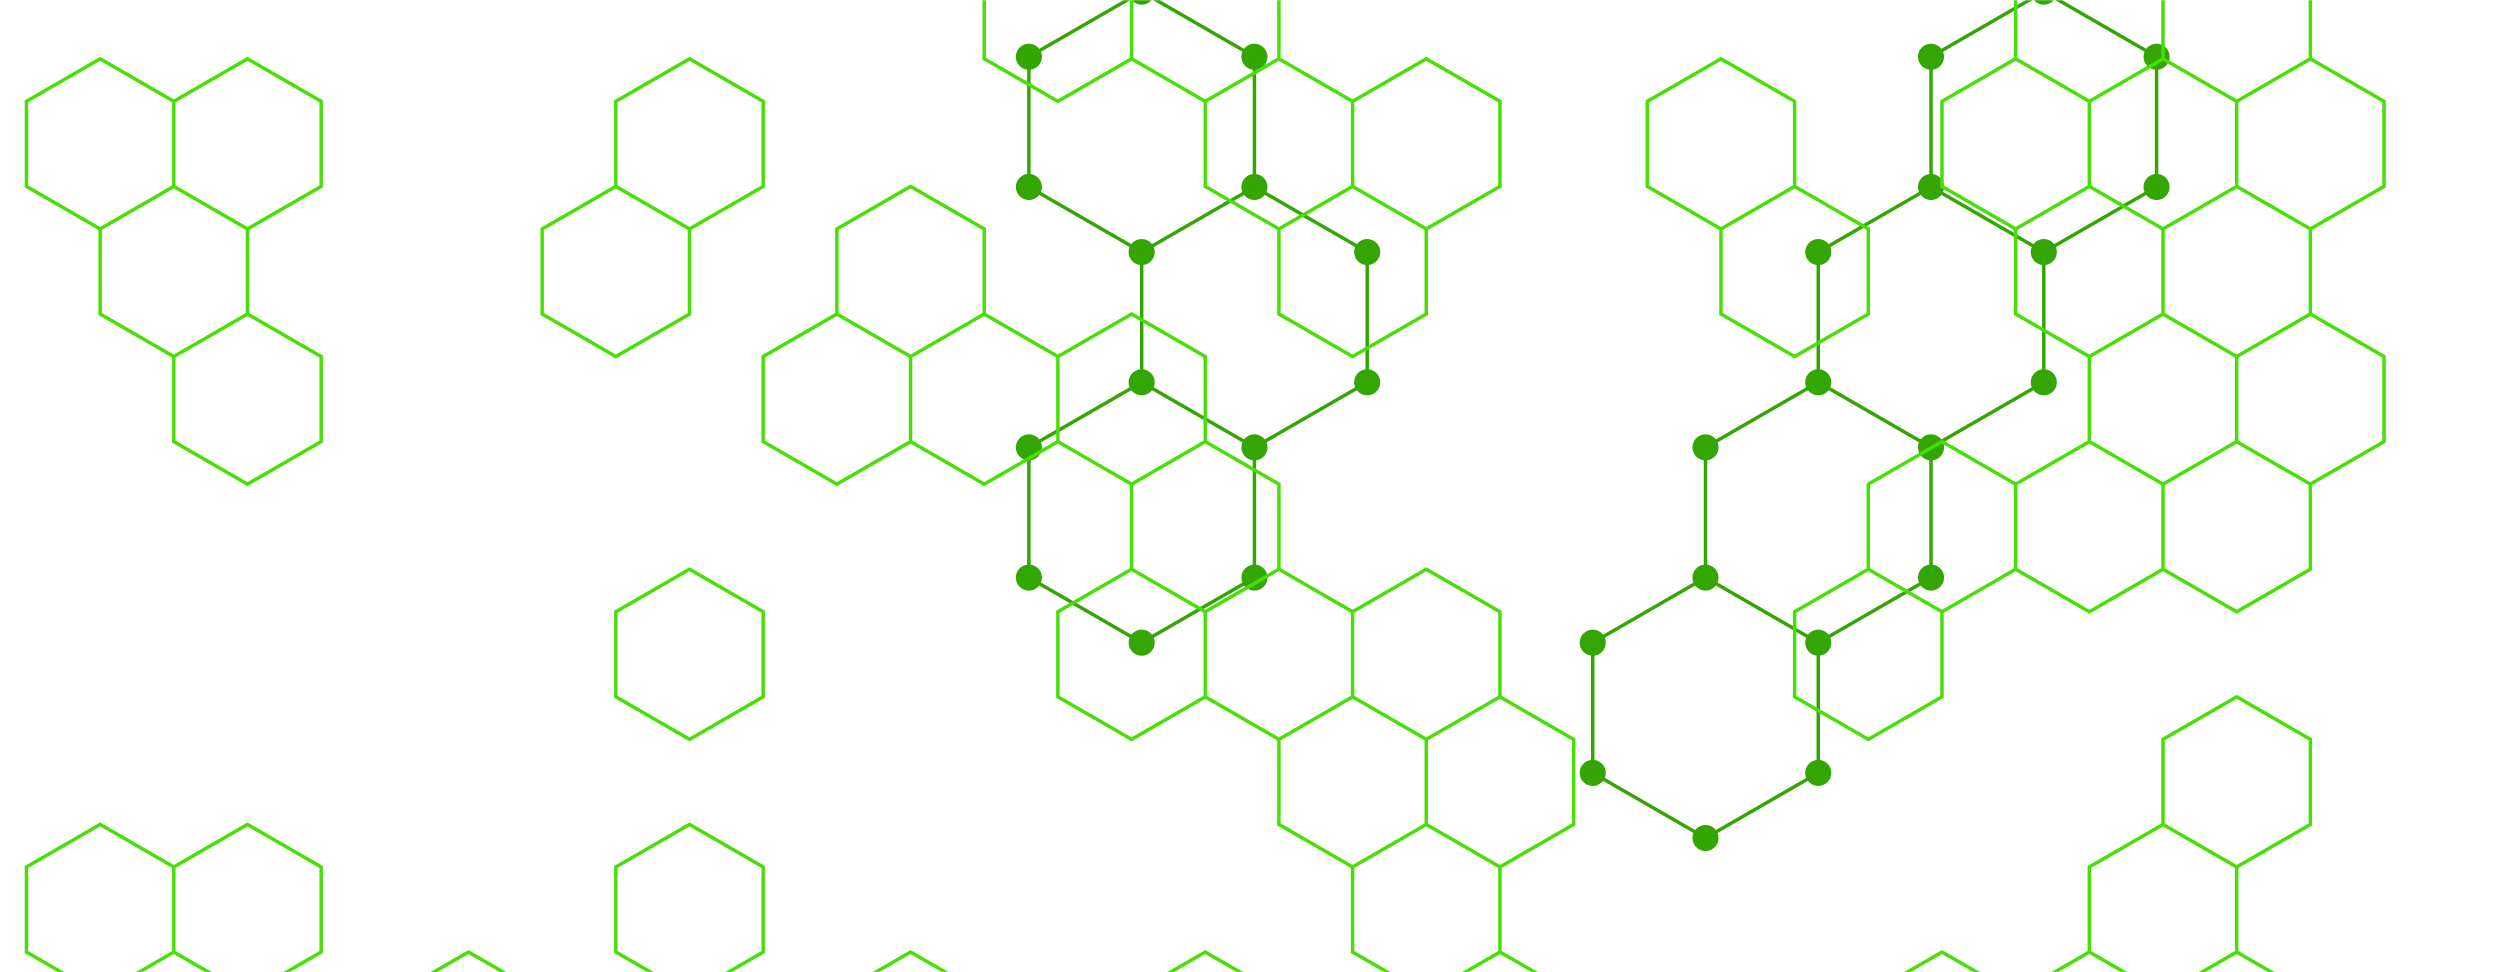 <svg xmlns="http://www.w3.org/2000/svg" version="1.1" xmlns:xlink="http://www.w3.org/1999/xlink" xmlns:svgjs="http://svgjs.com/svgjs" width="1440" height="560" preserveAspectRatio="none" viewBox="0 0 1440 560"><g mask="url(&quot;#SvgjsMask1243&quot;)" fill="none"><path d="M657.6 -4.81L722.55 32.69L722.55 107.69L657.6 145.19L592.64 107.69L592.64 32.69zM722.55 107.69L787.5 145.19L787.5 220.19L722.55 257.69L657.6 220.19L657.6 145.19zM657.6 220.19L722.55 257.69L722.55 332.69L657.6 370.19L592.64 332.69L592.64 257.69zM982.37 332.69L1047.32 370.19L1047.32 445.19L982.37 482.69L917.41 445.19L917.41 370.19zM1112.27 107.69L1177.23 145.19L1177.23 220.19L1112.27 257.69L1047.32 220.19L1047.32 145.19zM1047.32 220.19L1112.27 257.69L1112.27 332.69L1047.32 370.19L982.37 332.69L982.37 257.69zM1177.23 -4.81L1242.18 32.69L1242.18 107.69L1177.23 145.19L1112.27 107.69L1112.27 32.69z" stroke="rgba(51, 166, 3, 1)" stroke-width="2"></path><path d="M650.1 -4.81 a7.5 7.5 0 1 0 15 0 a7.5 7.5 0 1 0 -15 0zM715.05 32.69 a7.5 7.5 0 1 0 15 0 a7.5 7.5 0 1 0 -15 0zM715.05 107.69 a7.5 7.5 0 1 0 15 0 a7.5 7.5 0 1 0 -15 0zM650.1 145.19 a7.5 7.5 0 1 0 15 0 a7.5 7.5 0 1 0 -15 0zM585.14 107.69 a7.5 7.5 0 1 0 15 0 a7.5 7.5 0 1 0 -15 0zM585.14 32.69 a7.5 7.5 0 1 0 15 0 a7.5 7.5 0 1 0 -15 0zM780 145.19 a7.5 7.5 0 1 0 15 0 a7.5 7.5 0 1 0 -15 0zM780 220.19 a7.5 7.5 0 1 0 15 0 a7.5 7.5 0 1 0 -15 0zM715.05 257.69 a7.5 7.5 0 1 0 15 0 a7.5 7.5 0 1 0 -15 0zM650.1 220.19 a7.5 7.5 0 1 0 15 0 a7.5 7.5 0 1 0 -15 0zM715.05 332.69 a7.5 7.5 0 1 0 15 0 a7.5 7.5 0 1 0 -15 0zM650.1 370.19 a7.5 7.5 0 1 0 15 0 a7.5 7.5 0 1 0 -15 0zM585.14 332.69 a7.5 7.5 0 1 0 15 0 a7.5 7.5 0 1 0 -15 0zM585.14 257.69 a7.5 7.5 0 1 0 15 0 a7.5 7.5 0 1 0 -15 0zM974.87 332.69 a7.5 7.5 0 1 0 15 0 a7.5 7.5 0 1 0 -15 0zM1039.82 370.19 a7.5 7.5 0 1 0 15 0 a7.5 7.5 0 1 0 -15 0zM1039.82 445.19 a7.5 7.5 0 1 0 15 0 a7.5 7.5 0 1 0 -15 0zM974.87 482.69 a7.5 7.5 0 1 0 15 0 a7.5 7.5 0 1 0 -15 0zM909.91 445.19 a7.5 7.5 0 1 0 15 0 a7.5 7.5 0 1 0 -15 0zM909.91 370.19 a7.5 7.5 0 1 0 15 0 a7.5 7.5 0 1 0 -15 0zM1104.77 107.69 a7.5 7.5 0 1 0 15 0 a7.5 7.5 0 1 0 -15 0zM1169.73 145.19 a7.5 7.5 0 1 0 15 0 a7.5 7.5 0 1 0 -15 0zM1169.73 220.19 a7.5 7.5 0 1 0 15 0 a7.5 7.5 0 1 0 -15 0zM1104.77 257.69 a7.5 7.5 0 1 0 15 0 a7.5 7.5 0 1 0 -15 0zM1039.82 220.19 a7.5 7.5 0 1 0 15 0 a7.5 7.5 0 1 0 -15 0zM1039.82 145.19 a7.5 7.5 0 1 0 15 0 a7.5 7.5 0 1 0 -15 0zM1104.77 332.69 a7.5 7.5 0 1 0 15 0 a7.5 7.5 0 1 0 -15 0zM974.87 257.69 a7.5 7.5 0 1 0 15 0 a7.5 7.5 0 1 0 -15 0zM1169.73 -4.81 a7.5 7.5 0 1 0 15 0 a7.5 7.5 0 1 0 -15 0zM1234.68 32.69 a7.5 7.5 0 1 0 15 0 a7.5 7.5 0 1 0 -15 0zM1234.68 107.69 a7.5 7.5 0 1 0 15 0 a7.5 7.5 0 1 0 -15 0zM1104.77 32.69 a7.5 7.5 0 1 0 15 0 a7.5 7.5 0 1 0 -15 0z" fill="rgba(51, 166, 3, 1)"></path><path d="M57.67 33.87L100.1 58.37L100.1 107.37L57.67 131.87L15.23 107.37L15.23 58.37zM57.67 474.87L100.1 499.37L100.1 548.37L57.67 572.87L15.23 548.37L15.23 499.37zM142.54 33.87L184.98 58.37L184.98 107.37L142.54 131.87L100.1 107.37L100.1 58.37zM100.1 107.37L142.54 131.87L142.54 180.87L100.1 205.37L57.67 180.87L57.67 131.87zM142.54 180.87L184.98 205.37L184.98 254.37L142.54 278.87L100.1 254.37L100.1 205.37zM142.54 474.87L184.98 499.37L184.98 548.37L142.54 572.87L100.1 548.37L100.1 499.37zM100.1 548.37L142.54 572.87L142.54 621.87L100.1 646.37L57.67 621.87L57.67 572.87zM269.85 548.37L312.29 572.87L312.29 621.87L269.85 646.37L227.41 621.87L227.41 572.87zM397.16 33.87L439.59 58.37L439.59 107.37L397.16 131.87L354.72 107.37L354.72 58.37zM354.72 107.37L397.16 131.87L397.16 180.87L354.72 205.37L312.29 180.87L312.29 131.87zM397.16 327.87L439.59 352.37L439.59 401.37L397.16 425.87L354.72 401.37L354.72 352.37zM397.16 474.87L439.59 499.37L439.59 548.37L397.16 572.87L354.72 548.37L354.72 499.37zM482.03 180.87L524.47 205.37L524.47 254.37L482.03 278.87L439.59 254.37L439.59 205.37zM524.47 107.37L566.9 131.87L566.9 180.87L524.47 205.37L482.03 180.87L482.03 131.87zM566.9 180.87L609.34 205.37L609.34 254.37L566.9 278.87L524.47 254.37L524.47 205.37zM524.47 548.37L566.9 572.87L566.9 621.87L524.47 646.37L482.03 621.87L482.03 572.87zM609.34 -39.63L651.78 -15.13L651.78 33.87L609.34 58.37L566.9 33.87L566.9 -15.13zM651.78 180.87L694.21 205.37L694.21 254.37L651.78 278.87L609.34 254.37L609.34 205.37zM651.78 327.87L694.21 352.37L694.21 401.37L651.78 425.87L609.34 401.37L609.34 352.37zM694.21 -39.63L736.65 -15.13L736.65 33.87L694.21 58.37L651.78 33.87L651.78 -15.13zM736.65 33.87L779.09 58.37L779.09 107.37L736.65 131.87L694.21 107.37L694.21 58.37zM694.21 254.37L736.65 278.87L736.65 327.87L694.21 352.37L651.78 327.87L651.78 278.87zM736.65 327.87L779.09 352.37L779.09 401.37L736.65 425.87L694.21 401.37L694.21 352.37zM694.21 548.37L736.65 572.87L736.65 621.87L694.21 646.37L651.78 621.87L651.78 572.87zM821.52 33.87L863.96 58.37L863.96 107.37L821.52 131.87L779.09 107.37L779.09 58.37zM779.09 107.37L821.52 131.87L821.52 180.87L779.09 205.37L736.65 180.87L736.65 131.87zM821.52 327.87L863.96 352.37L863.96 401.37L821.52 425.87L779.09 401.37L779.09 352.37zM779.09 401.37L821.52 425.87L821.52 474.87L779.09 499.37L736.65 474.87L736.65 425.87zM821.52 474.87L863.96 499.37L863.96 548.37L821.52 572.87L779.09 548.37L779.09 499.37zM863.96 401.37L906.4 425.87L906.4 474.87L863.96 499.37L821.52 474.87L821.52 425.87zM863.96 548.37L906.4 572.87L906.4 621.87L863.96 646.37L821.52 621.87L821.52 572.87zM991.27 33.87L1033.7 58.37L1033.7 107.37L991.27 131.87L948.83 107.37L948.83 58.37zM1033.7 107.37L1076.14 131.87L1076.14 180.87L1033.7 205.37L991.27 180.87L991.27 131.87zM1076.14 327.87L1118.58 352.37L1118.58 401.37L1076.14 425.87L1033.7 401.37L1033.7 352.37zM1161.01 33.87L1203.45 58.37L1203.45 107.37L1161.01 131.87L1118.58 107.37L1118.58 58.37zM1118.58 254.37L1161.01 278.87L1161.01 327.87L1118.58 352.37L1076.14 327.87L1076.14 278.87zM1118.58 548.37L1161.01 572.87L1161.01 621.87L1118.58 646.37L1076.14 621.87L1076.14 572.87zM1203.45 -39.63L1245.89 -15.13L1245.89 33.87L1203.45 58.37L1161.01 33.87L1161.01 -15.13zM1203.45 107.37L1245.89 131.87L1245.89 180.87L1203.45 205.37L1161.01 180.87L1161.01 131.87zM1245.89 180.87L1288.32 205.37L1288.32 254.37L1245.89 278.87L1203.45 254.37L1203.45 205.37zM1203.45 254.37L1245.89 278.87L1245.89 327.87L1203.45 352.37L1161.01 327.87L1161.01 278.87zM1245.89 474.87L1288.32 499.37L1288.32 548.37L1245.89 572.87L1203.45 548.37L1203.45 499.37zM1203.45 548.37L1245.89 572.87L1245.89 621.87L1203.45 646.37L1161.01 621.87L1161.01 572.87zM1288.32 -39.63L1330.76 -15.13L1330.76 33.87L1288.32 58.37L1245.89 33.87L1245.89 -15.13zM1330.76 33.87L1373.2 58.37L1373.2 107.37L1330.76 131.87L1288.32 107.37L1288.32 58.37zM1288.32 107.37L1330.76 131.87L1330.76 180.87L1288.32 205.37L1245.89 180.87L1245.89 131.87zM1330.76 180.87L1373.2 205.37L1373.2 254.37L1330.76 278.87L1288.32 254.37L1288.32 205.37zM1288.32 254.37L1330.76 278.87L1330.76 327.87L1288.32 352.37L1245.89 327.87L1245.89 278.87zM1288.32 401.37L1330.76 425.87L1330.76 474.87L1288.32 499.37L1245.89 474.87L1245.89 425.87zM1288.32 548.37L1330.76 572.87L1330.76 621.87L1288.32 646.37L1245.89 621.87L1245.89 572.87z" stroke="rgba(70, 223, 6, 1)" stroke-width="2"></path></g><defs><mask id="SvgjsMask1243"><rect width="1440" height="560" fill="#ffffff"></rect></mask></defs></svg>
